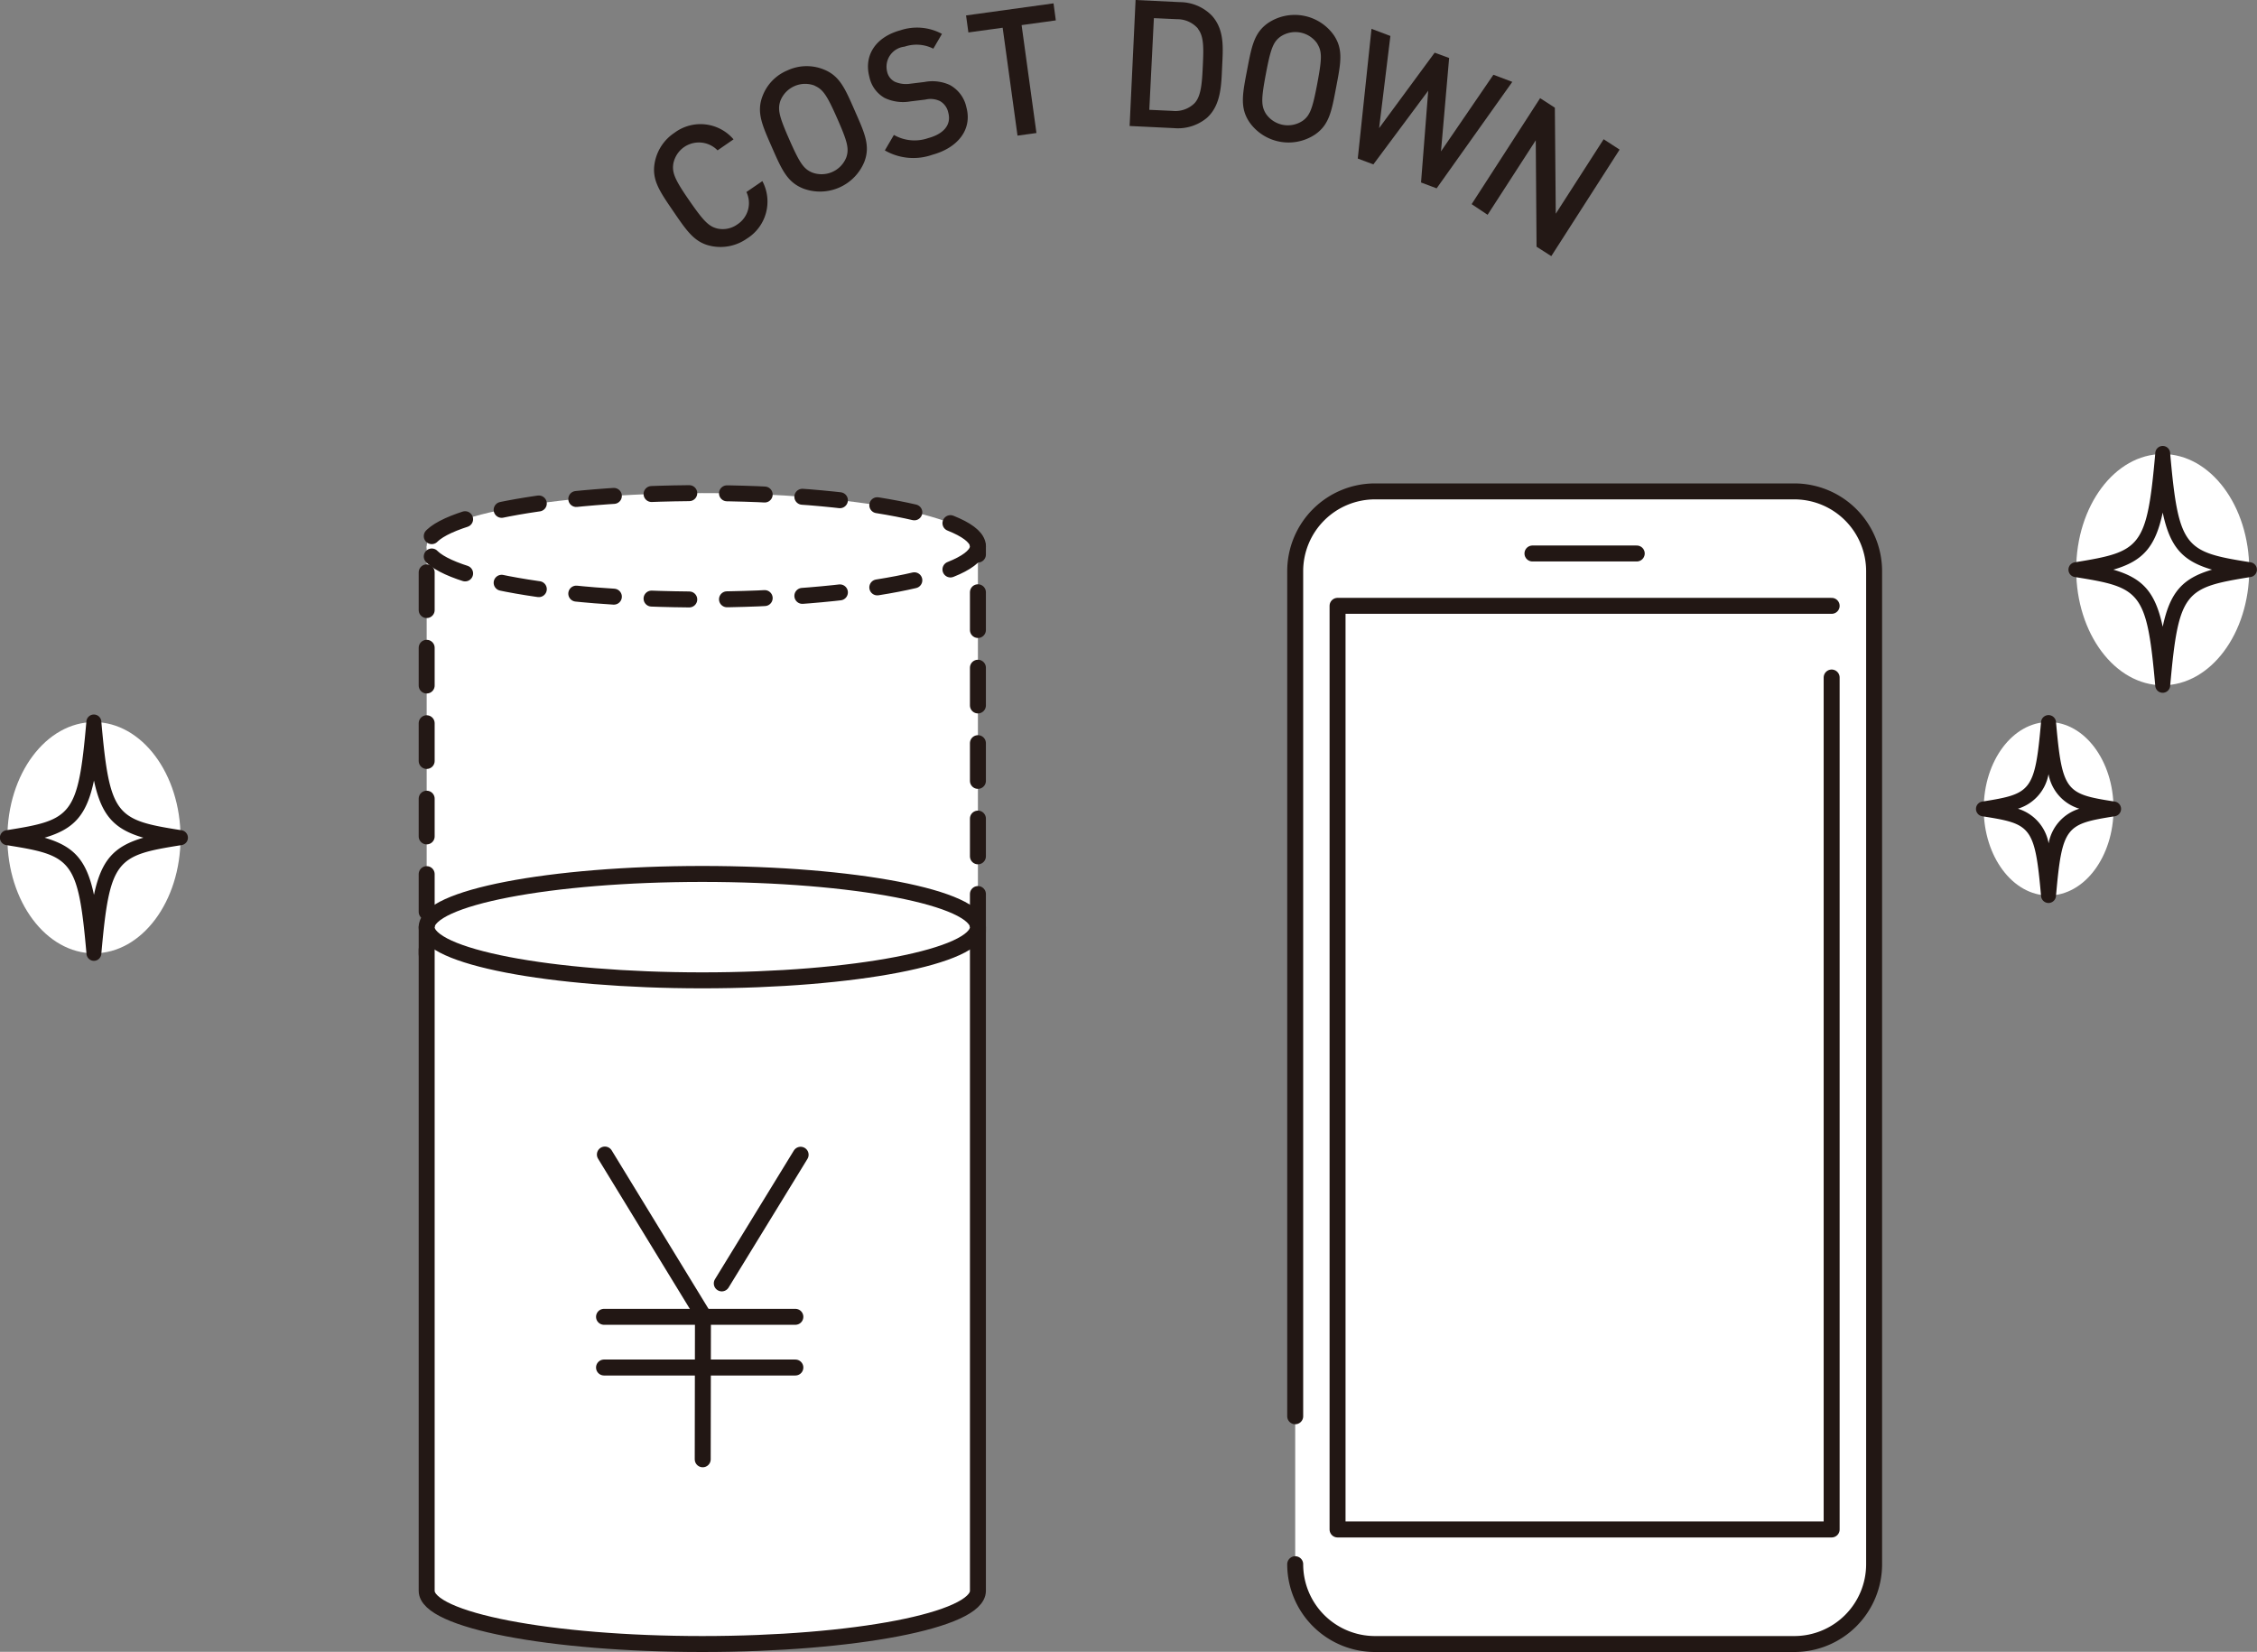 <svg xmlns="http://www.w3.org/2000/svg" viewBox="0 0 424.18 310.47"><rect x="0" y="0" width="424.18" height="310.47" fill="#808080" stroke="none"/><defs><style>.cls-1,.cls-3,.cls-4,.cls-6{fill:#fff;}.cls-1,.cls-2{stroke:#221714;}.cls-1,.cls-2,.cls-3,.cls-4{stroke-linecap:round;stroke-linejoin:round;stroke-width:3px;}.cls-2{fill:none;}.cls-3,.cls-4{stroke:#231815;}.cls-3{stroke-dasharray:7.09 7.09;}.cls-5{fill:#231815;}.cls-7{fill:#221714;}</style></defs><g id="レイヤー_4" data-name="レイヤー 4"><g id="グループ_1313" data-name="グループ 1313"><g id="グループ_1307" data-name="グループ 1307"><path id="パス_1180" data-name="パス 1180" class="cls-1" d="M243.42,266.19V107.36a15,15,0,0,1,15-15h78.8a15,15,0,0,1,15,15h0V294a15,15,0,0,1-15,15h-78.8a15,15,0,0,1-15-15h0"/><path id="パス_1181" data-name="パス 1181" class="cls-2" d="M344.24,127.34V287.47H251.38V113.87h92.86"/><line id="線_190" data-name="線 190" class="cls-2" x1="288.01" y1="104.03" x2="307.61" y2="104.03"/></g><path id="パス_2320" data-name="パス 2320" class="cls-3" d="M183.79,102.68h0c0-5.51-23.19-10-51.8-10s-51.8,4.48-51.8,10v76.57c0,5.52,23.19,10,51.8,10s51.8-4.47,51.8-10h0Z"/><path id="パス_2321" data-name="パス 2321" class="cls-3" d="M183.79,102.68c0,5.52-23.19,10-51.8,10s-51.8-4.47-51.8-10"/><path id="パス_2322" data-name="パス 2322" class="cls-4" d="M183.79,174.26h0c0-5.52-23.19-10-51.8-10s-51.8,4.47-51.8,10V299c0,5.51,23.19,10,51.8,10s51.8-4.48,51.8-10h0Z"/><path id="パス_2323" data-name="パス 2323" class="cls-4" d="M183.79,174.26c0,5.52-23.19,10-51.8,10s-51.8-4.47-51.8-10"/><g id="グループ_1308" data-name="グループ 1308"><path id="パス_2324" data-name="パス 2324" class="cls-5" d="M140.38,44.84a8.62,8.62,0,0,1-6.57,1.43c-3.24-.6-4.7-2.8-7.27-6.56s-4.09-5.91-3.49-9.15a8.58,8.58,0,0,1,3.71-5.6,8.17,8.17,0,0,1,11.1,1.23l-3,2.07a4.9,4.9,0,0,0-6.93-.09,5,5,0,0,0-1.39,2.61c-.25,1.7.3,3,3,6.9s3.68,4.91,5.36,5.29a4.72,4.72,0,0,0,3.69-.8,4.78,4.78,0,0,0,1.69-6.08l3-2.05A8.19,8.19,0,0,1,140.38,44.84Z"/><path id="パス_2325" data-name="パス 2325" class="cls-5" d="M162.43,30.45a9,9,0,0,1-11.43,5c-3.07-1.2-4.1-3.61-5.94-7.8s-2.93-6.57-1.73-9.64A8.45,8.45,0,0,1,148,13.23a8.56,8.56,0,0,1,6.75-.2c3.08,1.2,4.08,3.63,5.91,7.8S163.62,27.38,162.43,30.45Zm-9.3-14.35a5,5,0,0,0-6.46,2.84h0c-.56,1.63-.24,2.94,1.68,7.3s2.67,5.49,4.25,6.17a5,5,0,0,0,6.45-2.82v0c.56-1.63.23-2.94-1.69-7.3s-2.67-5.48-4.24-6.17Z"/><path id="パス_2326" data-name="パス 2326" class="cls-5" d="M175.22,29.09a10.73,10.73,0,0,1-8.92-.82L168,25.36a7.82,7.82,0,0,0,6.44.6c3-.81,4.38-2.57,3.78-4.78A3.24,3.24,0,0,0,176.66,19a4.11,4.11,0,0,0-2.76-.28l-2.8.34a8.06,8.06,0,0,1-4.84-.65,5.91,5.91,0,0,1-2.86-3.92c-1.08-4,1.08-7.5,5.83-8.8a9.87,9.87,0,0,1,7.8.68l-1.62,2.78A7,7,0,0,0,170,8.77,3.79,3.79,0,0,0,166.64,13a4.21,4.21,0,0,0,.09.49,2.79,2.79,0,0,0,1.45,1.88,5.29,5.29,0,0,0,2.86.37l2.7-.33a7.87,7.87,0,0,1,4.74.55,6.22,6.22,0,0,1,3.14,4.19C182.77,24.35,180,27.79,175.22,29.09Z"/><path id="パス_2327" data-name="パス 2327" class="cls-5" d="M192,4.72,194.79,25l-3.56.49L188.44,5.21,182,6.1l-.44-3.2L198,.63l.43,3.2Z"/><path id="パス_2328" data-name="パス 2328" class="cls-5" d="M226.84,22.14a8.5,8.5,0,0,1-6.23,1.94l-8.31-.4L213.42,0l8.32.4a8.45,8.45,0,0,1,6,2.52c2.44,2.68,2.11,6.13,1.95,9.56S229.52,19.7,226.84,22.14ZM225.17,5.4a5.14,5.14,0,0,0-3.95-1.79l-4.36-.2L216,20.64l4.36.2a5.13,5.13,0,0,0,4.1-1.4c1.29-1.31,1.45-3.87,1.6-7.13s.22-5.49-.94-6.92Z"/><path id="パス_2329" data-name="パス 2329" class="cls-5" d="M247.11,25.31A9,9,0,0,1,234.84,23c-1.85-2.73-1.33-5.3-.47-9.79s1.31-7.07,4-8.92A9,9,0,0,1,250.67,6.6c1.85,2.72,1.3,5.3.45,9.78S249.84,23.46,247.11,25.31Zm.47-17.1a5,5,0,0,0-6.92-1.33h0c-1.38,1-1.86,2.29-2.75,7s-.91,6,0,7.49a5,5,0,0,0,6.92,1.33h0c1.38-1,1.85-2.29,2.74-7s.91-6,0-7.48Z"/><path id="パス_2330" data-name="パス 2330" class="cls-5" d="M270,35.4l-2.93-1.1,1.35-17.25L258.11,30.9l-2.93-1.1,2.58-24.38,3.55,1.34-2.12,17.32L269.63,9.9l2.72,1-1.53,17.55,9.85-14.4,3.55,1.34Z"/><path id="パス_2331" data-name="パス 2331" class="cls-5" d="M288.78,46.37l-.15-20-9.05,14-3-2,12.87-19.92,2.77,1.79.17,19.93,9-14,3,1.95L291.55,48.14Z"/></g><g id="グループ_1309" data-name="グループ 1309"><path id="パス_2333" data-name="パス 2333" class="cls-1" d="M132,247.13h.09L113.68,217"/><line id="線_435" data-name="線 435" class="cls-2" x1="132.11" y1="248.05" x2="132.07" y2="274.28"/><line id="線_436" data-name="線 436" class="cls-2" x1="149.48" y1="247.5" x2="113.52" y2="247.5"/><line id="線_437" data-name="線 437" class="cls-2" x1="149.48" y1="257.03" x2="113.52" y2="257.03"/><line id="線_438" data-name="線 438" class="cls-2" x1="150.47" y1="217.04" x2="135.65" y2="241.22"/></g><g id="グループ_1310" data-name="グループ 1310"><ellipse id="楕円形_149" data-name="楕円形 149" class="cls-6" cx="406.46" cy="107.07" rx="16.26" ry="21.73"/><path id="パス_2334" data-name="パス 2334" class="cls-7" d="M406.46,130.21h0a1.4,1.4,0,0,1-1.4-1.29c-1.58-17.82-2.77-18.51-15.08-20.46a1.4,1.4,0,0,1,0-2.78c12.31-2,13.5-2.64,15.08-20.46a1.4,1.4,0,0,1,2.8,0c1.58,17.82,2.76,18.51,15.07,20.46a1.4,1.4,0,0,1,0,2.78c-12.31,2-13.49,2.64-15.07,20.46A1.41,1.41,0,0,1,406.46,130.21Zm-9.28-23.14c5.53,1.6,7.9,4.23,9.28,10.73,1.37-6.5,3.74-9.12,9.27-10.73-5.53-1.61-7.9-4.23-9.27-10.73-1.38,6.5-3.75,9.12-9.28,10.73Z"/></g><g id="グループ_1311" data-name="グループ 1311"><ellipse id="楕円形_150" data-name="楕円形 150" class="cls-6" cx="385.02" cy="152.01" rx="12.2" ry="16.3"/><path id="パス_2335" data-name="パス 2335" class="cls-7" d="M385,169.72a1.41,1.41,0,0,1-1.4-1.29c-1.17-13.16-1.89-13.58-11-15a1.4,1.4,0,0,1,0-2.78c9.12-1.45,9.84-1.87,11-15a1.41,1.41,0,0,1,2.8,0c1.16,13.16,1.88,13.58,11,15a1.4,1.4,0,0,1,0,2.78c-9.13,1.45-9.85,1.87-11,15A1.42,1.42,0,0,1,385,169.72ZM379.24,152a8.33,8.33,0,0,1,5.78,6.51,8.34,8.34,0,0,1,5.77-6.51A8.32,8.32,0,0,1,385,145.5a8.32,8.32,0,0,1-5.78,6.51Z"/></g><g id="グループ_1312" data-name="グループ 1312"><ellipse id="楕円形_151" data-name="楕円形 151" class="cls-6" cx="17.66" cy="157.45" rx="16.27" ry="21.73"/><path id="パス_2336" data-name="パス 2336" class="cls-7" d="M17.66,180.59a1.4,1.4,0,0,1-1.4-1.28c-1.57-17.83-2.76-18.52-15.08-20.47A1.41,1.41,0,0,1,0,157.22a1.42,1.42,0,0,1,1.16-1.17c12.32-1.94,13.51-2.63,15.08-20.46a1.4,1.4,0,0,1,1.4-1.29h0a1.4,1.4,0,0,1,1.4,1.29c1.58,17.83,2.77,18.52,15.09,20.46a1.42,1.42,0,0,1,1.17,1.62,1.4,1.4,0,0,1-1.17,1.17c-12.32,1.95-13.51,2.64-15.09,20.47A1.4,1.4,0,0,1,17.66,180.59ZM8.38,157.45c5.54,1.61,7.91,4.23,9.28,10.74,1.38-6.51,3.75-9.13,9.29-10.74-5.54-1.6-7.91-4.24-9.29-10.74C16.29,153.21,13.92,155.83,8.38,157.45Z"/></g></g></g></svg>